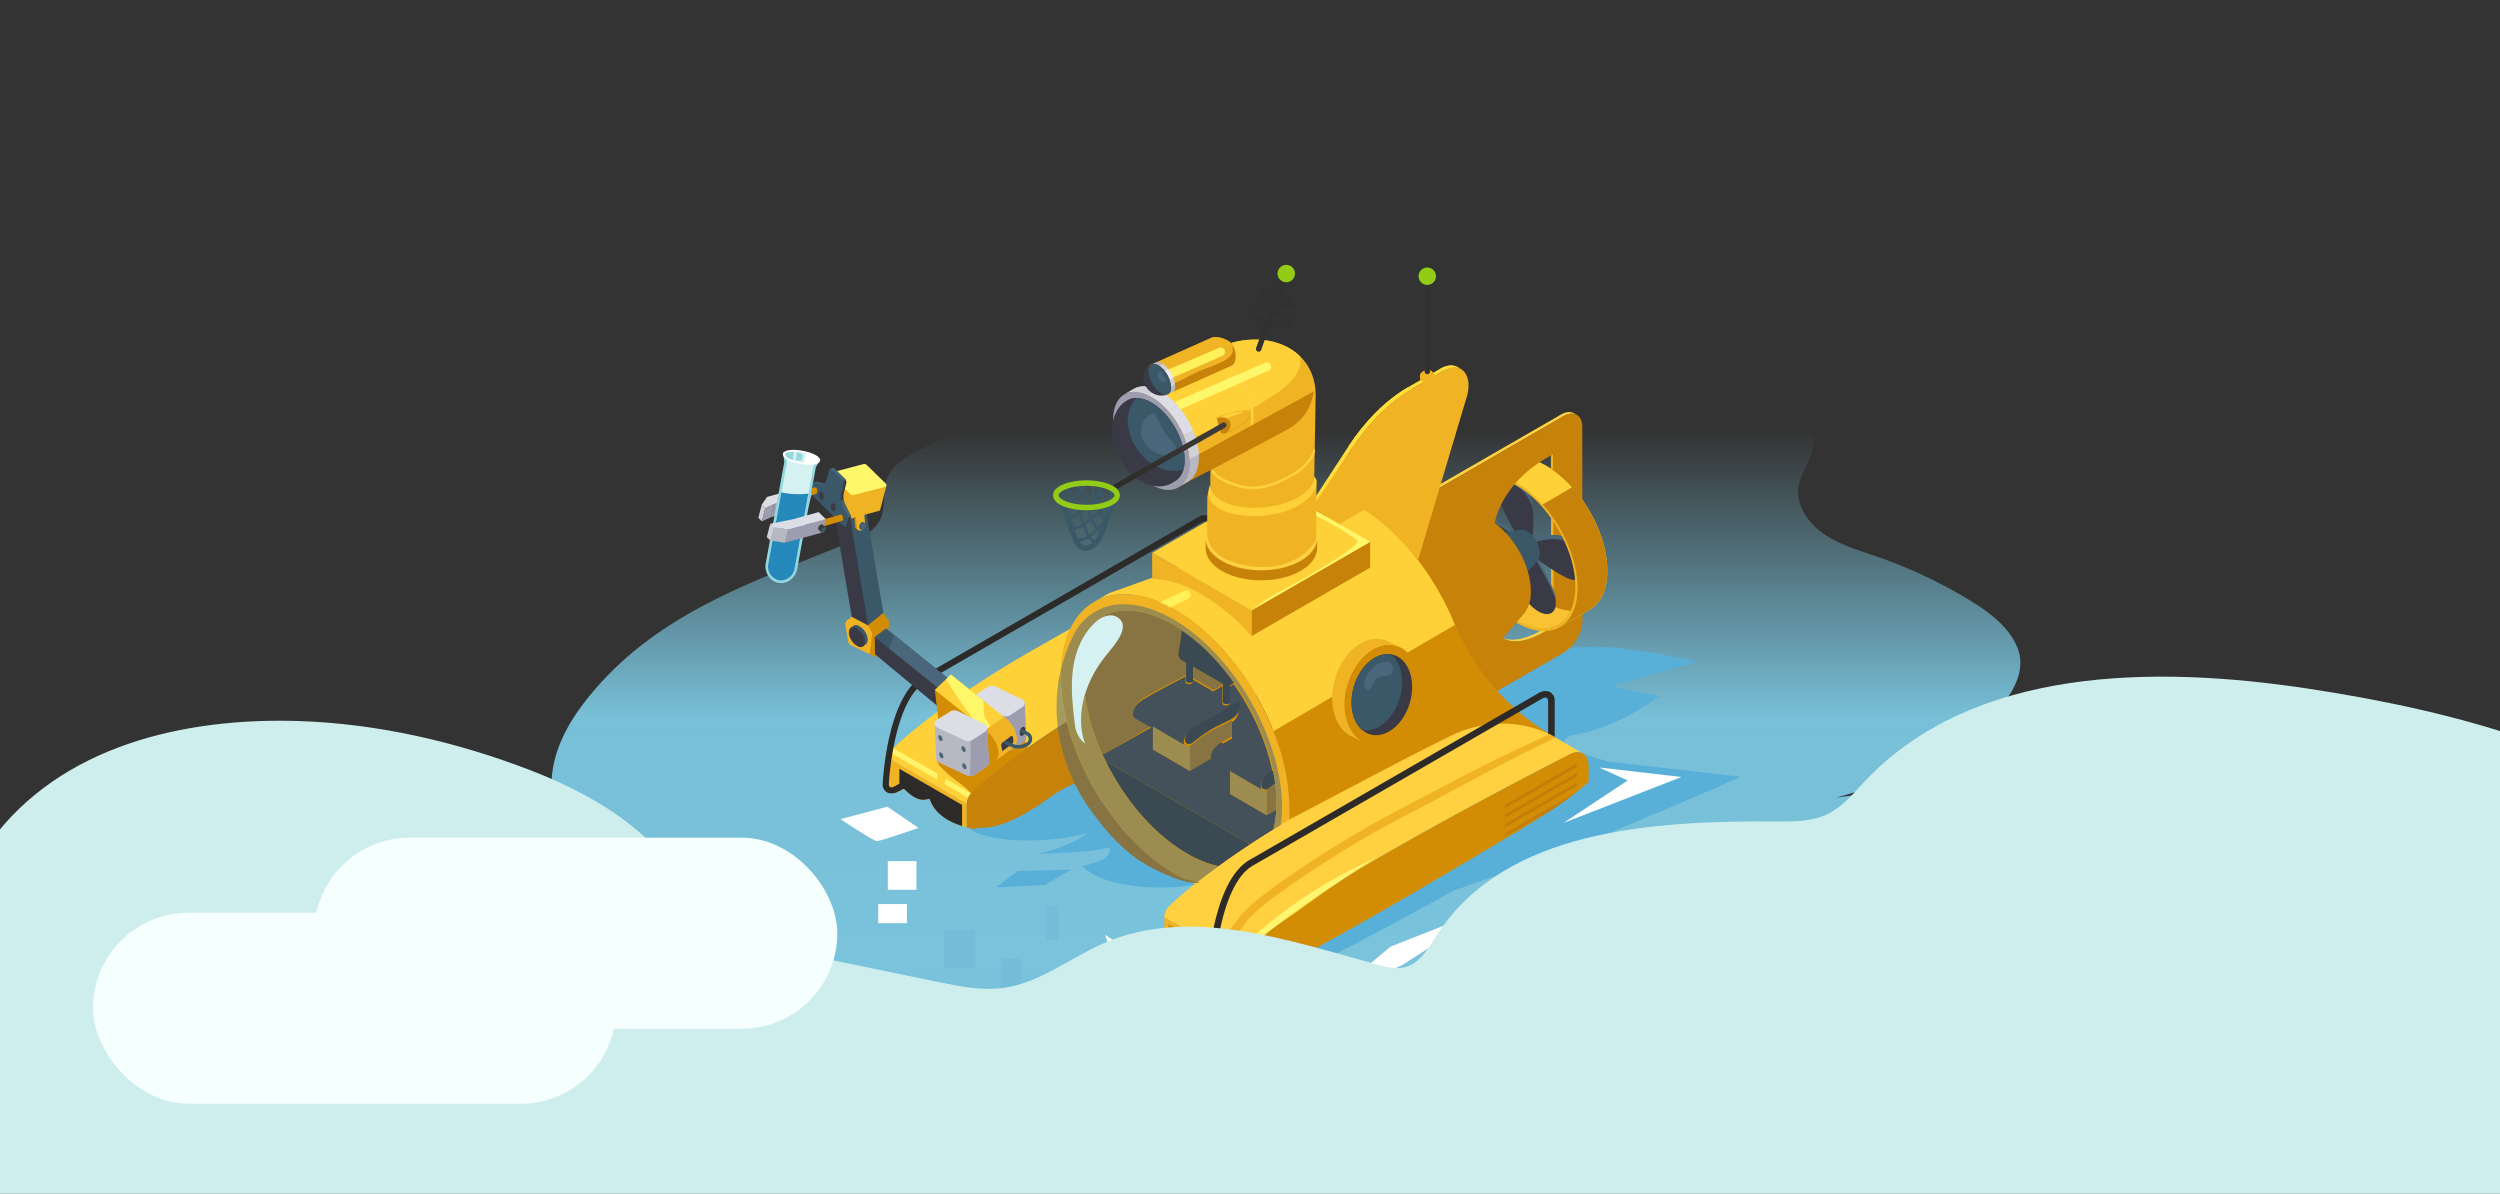 <svg xmlns="http://www.w3.org/2000/svg" xmlns:xlink="http://www.w3.org/1999/xlink" viewBox="0 0 917.54 438.14">
  <rect x="0" y="0" width="917.54" height="438.14" fill="#333333" stroke="none"/>
  <defs>
    <style>
      .cls-1 {
        fill: none;
      }

      .cls-2 {
        fill: url(#linear-gradient);
      }

      .cls-3 {
        fill: #58b0d9;
      }

      .cls-4 {
        fill: #fff;
      }

      .cls-5 {
        fill: #73bdd9;
      }

      .cls-6 {
        fill: #f0b324;
      }

      .cls-7 {
        fill: #ffd138;
      }

      .cls-8 {
        fill: #fff56b;
      }

      .cls-9 {
        fill: #d28d05;
      }

      .cls-10 {
        fill: #c68209;
      }

      .cls-11 {
        fill: #2d2b29;
      }

      .cls-12 {
        fill: #3a5868;
      }

      .cls-13 {
        fill: #3a3a46;
      }

      .cls-14 {
        fill: #49667a;
      }

      .cls-15 {
        fill: #9d9daf;
      }

      .cls-16 {
        fill: #dddde5;
      }

      .cls-17 {
        fill: #ffd040;
      }

      .cls-18 {
        fill: #ffe39b;
      }

      .cls-19 {
        fill: #fff9ec;
      }

      .cls-20 {
        fill: #ffea44;
      }

      .cls-21 {
        fill: #fff76a;
      }

      .cls-22 {
        fill: #b8b8c3;
      }

      .cls-23 {
        fill: #f8c232;
      }

      .cls-24 {
        fill: #ab7008;
      }

      .cls-25 {
        fill: #f9e1a7;
      }

      .cls-26 {
        fill: #3f3c39;
      }

      .cls-27 {
        fill: #3d3c3b;
      }

      .cls-28 {
        fill: #383533;
      }

      .cls-29 {
        clip-path: url(#clip-path);
      }

      .cls-30 {
        fill: #45423e;
      }

      .cls-31 {
        fill: #43403c;
      }

      .cls-32 {
        fill: #c27e06;
      }

      .cls-33 {
        fill: #ffde38;
      }

      .cls-34 {
        clip-path: url(#clip-path-2);
      }

      .cls-35 {
        clip-path: url(#clip-path-3);
      }

      .cls-36 {
        fill: #33312f;
      }

      .cls-37 {
        fill: #93cc17;
      }

      .cls-38 {
        clip-path: url(#clip-path-4);
      }

      .cls-39 {
        fill: #d1d1da;
      }

      .cls-40 {
        clip-path: url(#clip-path-5);
      }

      .cls-41 {
        fill: #edecf8;
      }

      .cls-42 {
        fill: #fff670;
      }

      .cls-43 {
        fill: #fffb73;
      }

      .cls-44 {
        fill: #fff15b;
      }

      .cls-45 {
        fill: #877442;
      }

      .cls-46 {
        fill: #44515a;
      }

      .cls-47 {
        fill: #3b4952;
      }

      .cls-48 {
        fill: #a49b5d;
      }

      .cls-49 {
        fill: #9c8c4f;
      }

      .cls-50 {
        fill: #d6f1f2;
      }

      .cls-51 {
        fill: url(#linear-gradient-2);
      }

      .cls-52 {
        fill: #92d8dd;
      }

      .cls-53 {
        fill: #2588ba;
      }

      .cls-54 {
        fill: #c5cef6;
      }

      .cls-55 {
        fill: #ceeeed;
      }

      .cls-56 {
        fill: #f5fffe;
      }
    </style>
    <linearGradient id="linear-gradient" x1="472.87" y1="402.57" x2="472.87" y2="124.62" gradientUnits="userSpaceOnUse">
      <stop offset="0" stop-color="#7ac4dd"/>
      <stop offset="0.5" stop-color="#7ac4dd" stop-opacity="0.97"/>
      <stop offset="0.88" stop-color="#7ac4dd" stop-opacity="0"/>
    </linearGradient>
    <clipPath id="clip-path">
      <path class="cls-1" d="M462.11,258.69a2.71,2.71,0,0,1-1.3-2.83c2.34-12.85.85-13.16,1.6-16a5.29,5.29,0,0,1,.21-.6,4.42,4.42,0,0,1,.7-1.09,3.57,3.57,0,0,1,.93-.77,1.62,1.62,0,0,1,1.56-.23l18.39,10.69-5.33,20.46-16.76-9.65"/>
    </clipPath>
    <clipPath id="clip-path-2">
      <path class="cls-1" d="M536.28,135.5l-1.29-.75c-1.64-.95-3.92-.86-6.55.66l1.29.75c2.63-1.52,4.91-1.61,6.55-.66"/>
    </clipPath>
    <clipPath id="clip-path-3">
      <path class="cls-1" d="M518.18,142.8l-1.3-.75c-8.09,4.67-15.92,12.45-22.12,22l1.29.75c6.21-9.54,14-17.32,22.13-22"/>
    </clipPath>
    <clipPath id="clip-path-4">
      <path class="cls-1" d="M416.16,142.7l-3.53,2.05c2.55-1.48,6.08-1.27,10,1l3.52-2c-3.89-2.25-7.42-2.46-10-1"/>
    </clipPath>
    <clipPath id="clip-path-5">
      <path class="cls-1" d="M432.48,178.89l3.52-2c2.51-1.46,4.07-4.57,4.08-9,0-8.89-6.22-19.72-14-24.18l-3.52,2c7.73,4.47,14,15.29,14,24.18,0,4.42-1.57,7.52-4.08,9"/>
    </clipPath>
    <linearGradient id="linear-gradient-2" x1="2717.44" y1="4022.9" x2="2718.43" y2="4022.9" gradientTransform="matrix(42.97, 0, 0, -42.97, -116361.82, 173033.32)" gradientUnits="userSpaceOnUse">
      <stop offset="0" stop-color="#2d2b29"/>
      <stop offset="0.57" stop-color="#353330"/>
      <stop offset="1" stop-color="#3f3c39"/>
    </linearGradient>
  </defs>
  <g id="Layer_1" data-name="Layer 1">
    <path class="cls-2" d="M673.84,292.75a148.46,148.46,0,0,0,50.3-24.07c9.06-6.59,20.87-19.13,16.38-30.71-3-7.83-10.46-13.33-17.88-17.84a175.66,175.66,0,0,0-33.54-15.77c-6.81-2.37-13.91-4.39-19.76-8.43s-10.34-10.72-9.23-17.49c.72-4.45,3.7-8.29,4.88-12.65,2.19-8.11-2.35-16.82-9.18-22.16s-15.57-7.93-24.17-10c-47.49-11.23-101.12-10.67-149.39-5.54C432.46,133.41,382.2,141.88,335.88,166c-4.55,2.37-9.56,5.59-10.95,11.65-.84,3.64-.17,7.7-1.21,11.25-1.53,5.26-6.14,7.66-10.27,9.42-34.9,14.77-72.92,25.8-98.86,59.32-6.49,8.39-12.29,19-12.17,30.83.16,14.3,8.78,26,17.7,34.49,28.74,27.4,65.17,37.58,100.73,42.32,21.18,2.82,42.91,4.07,62.71,14.19,9.72,5,18.78,12,28.7,16.19,10.95,4.65,22.59,5.74,34.11,6.33,57.77,2.93,115.46-6,172.86-15,39.69-6.19,79.74-12.48,117.48-29.46,2.62-1.18,5.54-2.82,6.38-6.23,1.23-5.05-2.9-9.39-6.46-12l-55.41-41a22.7,22.7,0,0,1,11.2-8.11Z"/>
    <g>
      <g>
        <path class="cls-3" d="M454,361.57c3.92-1.2,21.05-3.53,40.51-13.65s38.92-21,38.92-21,37.37-13.23,39.7-14,67.72-28,65.39-28-48.26-5.45-48.26-5.45-27.25-7-10.9-10.12,29.58-14,29.58-14-18.68-3.12-16.35-3.9S623,242.83,623,242.83s-23.35-5.45-37.36-5.45-35.81,3.12-35.81,3.12L507,270.08s-39.7,52.15-46.7,68.5S454,361.57,454,361.57Z"/>
        <path class="cls-3" d="M460.41,315.76a1.14,1.14,0,0,1,1,1.13c-11.52,6.56-25,9.22-38.26,8.8-8-.25-20.37-2-25.91-7.74,6.32-1.87,10.53-2.81,10.06-7-7.83,2.12-18.11,1.89-26.19,2.58,6.31-1.88,14.64-4.52,17.77-7.72-10.81,3-28.53,3.94-39.17.35-1.71-.58-3.54-1.35-4.44-2.92,18.67-9.41,36.36-19.71,54.9-29.37-.41-.7-1.63-1.06-1.92-.3Z"/>
        <polygon class="cls-4" points="586.87 281.67 597.38 286.44 573.82 302.04 617.11 285.17 586.87 281.67"/>
        <path class="cls-4" d="M469.4,361.89l-17.82,7.32s-3.51,0-8-4.78-8.92-8.27-10.19-8.27-13.05-2.23-17.51-5.73-10.19-7.32-10.19-7.32,1.6,8.27,8.92,11.77,21,8,24.51,13.69S452.53,380,452.53,380l34.7-25.46Z"/>
        <polygon class="cls-4" points="487.26 366.67 510.34 347.44 549.29 332.05 514.67 354.17 487.26 366.67"/>
        <path class="cls-4" d="M325.67,296.07l-17.19,4.56s12,8.06,13.37,8.06,15.28-4.83,15.28-4.83Z"/>
        <polygon class="cls-3" points="393.1 319.2 373.51 319.65 365.41 325.72 383.42 324.82 393.1 319.2"/>
        <rect class="cls-5" x="346.51" y="341.31" width="11.39" height="14.01"/>
        <rect class="cls-5" x="367.52" y="351.82" width="7.01" height="15.57"/>
        <rect class="cls-5" x="378.48" y="362.83" width="12.26" height="10.51"/>
        <rect class="cls-5" x="384" y="332.62" width="4.38" height="12.26"/>
      </g>
      <rect class="cls-4" x="322.34" y="331.81" width="10.51" height="7.01"/>
      <rect class="cls-4" x="325.84" y="316.05" width="10.51" height="10.51"/>
      <g>
        <path class="cls-6" d="M326.91,291.1a5.91,5.91,0,0,0,4.22-1.44.58.58,0,0,1,.8,0c2.24,2.22,5.37,4.77,8.73,3.56a.57.57,0,0,1,.69.39c1.52,4.2,5.2,7,9.21,8.62a32,32,0,0,0,4.28,1.42l0-8.75-28.48-16.55,0,13A.58.58,0,0,1,326.91,291.1Z"/>
        <path class="cls-7" d="M326.82,276.27a6.51,6.51,0,0,1,1.05-1.65c.12-.13.23-.26.36-.38,4.92-4.68,19.9-17.78,49.44-34.84,27.83-16.07,56.47-30.91,69.18-37.4,1.85-.94,3.49-1,4.71-.28L480,218.27c-1.22-.7-2.86-.66-4.71.28C462.62,225,434,239.88,406.15,256c-29.54,17-44.52,30.15-49.44,34.83a4.27,4.27,0,0,0-.36.38,6.51,6.51,0,0,0-1.05,1.65,5.23,5.23,0,0,0-.48,2.08l-28.48-16.55a5.23,5.23,0,0,1,.48-2.08"/>
        <g>
          <path class="cls-8" d="M327.54,275a6.9,6.9,0,0,0-.43.67,4.37,4.37,0,0,0-.29.57l17,9.87c0-.26.07-.5.12-.74s.12-.54.19-.8l.15-.47-16.38-9.51A4.23,4.23,0,0,0,327.54,275Z"/>
          <path class="cls-8" d="M356.33,291.15l-9.13-5.3c-.06.15-.11.29-.16.44s-.16.52-.22.79-.11.48-.15.73l8.63,5a5.67,5.67,0,0,1,.33-.65,5.82,5.82,0,0,1,.44-.66l.27-.34Z"/>
        </g>
        <path class="cls-9" d="M345,277.41a1.75,1.75,0,0,0-1,2.09,4.83,4.83,0,0,0,1.37,2.11,43.75,43.75,0,0,0,5.25,4.65c3.13,2.35,6.91,4.8,7.34,8.68l19.53-13.77a3.33,3.33,0,0,0,1.16-1.14,3.45,3.45,0,0,0-.28-2.82q-1.14-2.79-2.27-5.59a2.21,2.21,0,0,0-.79-1.14,2.18,2.18,0,0,0-1.41-.13q-8.19,1.08-16.29,2.8L345,277.41"/>
        <path class="cls-10" d="M358.82,303.8a18.2,18.2,0,0,0,3.69-.1c5.51-.68,10.7-3.33,15.4-6.13,2.33-1.39,4.58-2.88,6.8-4.43a50.35,50.35,0,0,1,7.17-4.44c5.57-2.62,11.67-3.89,17.23-6.52A167.93,167.93,0,0,0,425.72,273c10.93-6.8,21.3-14.45,32-21.53,5.17-3.41,10.53-6.5,15.65-10,2.79-1.88,5.55-3.82,8.37-5.67a13.19,13.19,0,0,0,.38-3l0-9.93c0-4.38-3-6.3-6.81-4.35C462.62,225,434,239.88,406.15,256c-29.54,17-44.52,30.15-49.44,34.83a6.1,6.1,0,0,0-1.89,4.11l0,8.75c1.14.29,2.29.53,3.45.73A.49.49,0,0,1,358.82,303.8Z"/>
        <path class="cls-11" d="M331.13,289.66a.58.58,0,0,1,.8,0c2.24,2.22,5.37,4.77,8.73,3.56a.57.57,0,0,1,.69.39c1.52,4.2,5.2,7,9.21,8.62.83.35,1.67.65,2.53.92v-7.73l-23-13.26v8.17A9.31,9.31,0,0,0,331.13,289.66Z"/>
        <path class="cls-11" d="M443.91,189.46a4.28,4.28,0,0,0-4.24.37l-101,58.3c-13,7.52-14.65,38.22-14.71,39.53a3.4,3.4,0,0,0,1.56,3.15,3.16,3.16,0,0,0,1,.34.57.57,0,0,1,.32,0,4.38,4.38,0,0,0,1.65-.12,6.8,6.8,0,0,0,1.22-.54l1.35-.78h0a1.06,1.06,0,0,1,.2-.12l1.18-.68a1.15,1.15,0,0,0-1.15-2l-2.73,1.58c-.95.55-1.62.55-1.93.37s-.42-.78-.42-1.1,1.63-30.69,13.56-37.58l101-58.3c.95-.55,1.62-.55,1.93-.37s.42.78.42,1.1v4.22a1.16,1.16,0,0,0,2.31,0v-4.22A3.39,3.39,0,0,0,443.91,189.46Z"/>
        <path class="cls-9" d="M326.47,228.17l-6.39,4.12-1.6,7.33s2.12,1.23,2.38,1.34a.73.73,0,0,0,.88-.16l.45-.43-.77-.55.75-6,2.91-2.21.77.55Z"/>
        <polygon class="cls-9" points="319.88 233.02 318.64 229.49 324.24 224.92 326.46 228.17 319.88 233.02"/>
        <path class="cls-6" d="M319.22,240.09l-6.79-3.21a2.17,2.17,0,0,1-1.18-1.57l-1-5.88a1.82,1.82,0,0,1,.65-1.72l1.69-1.38,6,3.16,1.51,2.91Z"/>
        <path class="cls-12" d="M318.4,234.12a6.37,6.37,0,0,0-3.48-4.57,1.73,1.73,0,0,0-1.71.12l-1.09.87,4.63,6.72,1.13-.89A2.42,2.42,0,0,0,318.4,234.12Z"/>
        <path class="cls-13" d="M317.38,234.92c.32,1.94-.7,3-2.29,2.43a6.36,6.36,0,0,1-3.47-4.57c-.33-1.93.69-3,2.28-2.42A6.38,6.38,0,0,1,317.38,234.92Z"/>
        <path class="cls-12" d="M351.71,252l-26.47-21.36-4.19,3.1,28.08,27.84,4.26-3.16a2.45,2.45,0,0,0,.62-2.21,6.85,6.85,0,0,0-2.3-4.21"/>
        <path class="cls-14" d="M354,256.25a6.85,6.85,0,0,0-2.3-4.21l-23.54-19c-.7,1.91-1.39,3.82-2.1,5.71l23.06,22.87,4.26-3.16a2.45,2.45,0,0,0,.62-2.21"/>
        <path class="cls-13" d="M347.51,255.14l-26.46-21.36.07,6.32,25.63,21.23s.41.25.61.34c1.58.69,2.68-.35,2.46-2.32A6.81,6.81,0,0,0,347.51,255.14Z"/>
        <path class="cls-15" d="M375.4,258.11l-.08-.05-9.77-4.76a3.06,3.06,0,0,0-3,.14L358,256.31l-1.09.39.61,12.63a1.53,1.53,0,0,0,.83,1.29l10.11,4.74a3.06,3.06,0,0,0,3-.15l4.56-3.06a1.81,1.81,0,0,0,.3-.25,1.68,1.68,0,0,0,.39-1.2l-.61-12.61-.68,0"/>
        <path class="cls-16" d="M375.38,259.39l-4.56,3.06a3.06,3.06,0,0,1-3,.15l-10.11-4.74a1.52,1.52,0,0,1-.13-2.64l4.9-3.07a3,3,0,0,1,3-.14l9.78,4.75a1.52,1.52,0,0,1,.12,2.63"/>
        <path class="cls-7" d="M369.38,263.86,349,247.57l-5.92,5.64,22.11,26,6.85-5.09a3.9,3.9,0,0,0,1-3.54,10.92,10.92,0,0,0-3.7-6.75v0"/>
        <polyline class="cls-17" points="349.04 247.57 347.72 248.83 347.72 248.83 349.04 247.57 352.31 250.2 352.31 250.2 349.04 247.57"/>
        <polyline class="cls-18" points="347.72 248.83 347.29 249.24 347.29 249.24 347.72 248.83 347.72 248.83"/>
        <path class="cls-19" d="M360.54,256.78l.14.12,0,0-.12-.1"/>
        <polyline class="cls-20" points="368.84 276.58 367.61 277.49 367.61 277.49 368.84 276.58 368.84 276.58"/>
        <path class="cls-21" d="M349,247.57l-1.32,1.26-.43.41c.56,1,1.12,1.94,1.71,2.9,4.68,7.52,10.3,14.38,15.61,21.45a.48.48,0,0,1,.27.18c.9,1.25,1.82,2.49,2.73,3.72l1.23-.91c-3.88-5.26-3.63-7.27-7.07-12.83-1.06-1.71-.46-6.24-1.09-6.85l-.14-.12c-.85-.66-5.92-4.64-7.27-5.82a8,8,0,0,1-1-.76L349,247.57"/>
        <path class="cls-6" d="M369.37,263.88v0l-.84-.68c-3.59,2.43-7.21,4.81-10.73,7.33l7.42,8.75,6.85-5.09a3.9,3.9,0,0,0,1-3.54A10.92,10.92,0,0,0,369.37,263.88Z"/>
        <path class="cls-9" d="M362.64,268.84l-19.52-15.63,1.34,11.6,17,14a10.08,10.08,0,0,0,1,.55c2.53,1.11,4.29-.56,3.94-3.73a11,11,0,0,0-3.7-6.75Z"/>
        <path class="cls-13" d="M371.78,270.62c.23,1.21.24,1.94-.39,2.46l-.16.12-3.4,2.53a15.09,15.09,0,0,0-.33-1.9,1.24,1.24,0,0,1,.47-1.31l3-2.27C371.24,270.08,371.65,270,371.78,270.62Z"/>
        <path class="cls-22" d="M361.63,267.19l-.07-.06-9.83-4.77a3.08,3.08,0,0,0-3.05.13l-4.59,2.89-1.09.39.61,12.7a1.53,1.53,0,0,0,.84,1.29l10.16,4.77a3.08,3.08,0,0,0,3.05-.16l4.58-3.07a1.81,1.81,0,0,0,.3-.25,1.68,1.68,0,0,0,.39-1.2l-.61-12.68Z"/>
        <path class="cls-15" d="M362.32,267.17l-.69,0-.07-.06-7-3.4c.11.92.21,1.83.31,2.75a1.25,1.25,0,0,1,1,1.09c.74,5.74.26,11.51.07,17.27a3.11,3.11,0,0,0,1.74-.47l4.58-3.07a1.81,1.81,0,0,0,.3-.25,1.68,1.68,0,0,0,.39-1.2Z"/>
        <path class="cls-14" d="M345.94,271.31c0,.57-.3.84-.73.62a1.84,1.84,0,0,1-.84-1.43c0-.56.3-.84.74-.61A1.81,1.81,0,0,1,345.94,271.31Z"/>
        <path class="cls-14" d="M354.42,275.32c0,.56-.3.84-.74.62a1.87,1.87,0,0,1-.83-1.43c0-.56.3-.84.73-.61A1.82,1.82,0,0,1,354.42,275.32Z"/>
        <path class="cls-14" d="M346.25,277.63c0,.57-.3.84-.74.62a1.86,1.86,0,0,1-.83-1.43c0-.56.3-.84.74-.61A1.84,1.84,0,0,1,346.25,277.63Z"/>
        <path class="cls-14" d="M354.73,281.64c0,.56-.31.84-.74.62a1.87,1.87,0,0,1-.84-1.43c0-.56.31-.84.74-.61A1.82,1.82,0,0,1,354.73,281.64Z"/>
        <path class="cls-16" d="M361.62,268.48,357,271.55a3,3,0,0,1-3,.15l-10.16-4.76a1.52,1.52,0,0,1-.13-2.65l4.92-3.1a3.08,3.08,0,0,1,3.05-.13l9.82,4.77A1.53,1.53,0,0,1,361.62,268.48Z"/>
        <path class="cls-13" d="M374.24,269.2c.09.82.63,1.14,1.2.71a2.66,2.66,0,0,0,.88-2.24c-.1-.82-.64-1.14-1.21-.72A2.69,2.69,0,0,0,374.24,269.2Z"/>
        <path class="cls-12" d="M378.82,270.93a2.85,2.85,0,0,1-1.17,2.56,6.49,6.49,0,0,1-3.12,1.2,6.36,6.36,0,0,1-3.52-.58l-.61-.29-2.56-1.19.13-.11,1.08-.75,2.5,1.16a5.23,5.23,0,0,0,5.34-.48,1.57,1.57,0,0,0,.65-1.4,1.63,1.63,0,0,0-.88-1.27l-.77-.37-1.64-.78a2.8,2.8,0,0,1,.44-1.22l1.62.77.9.44A2.82,2.82,0,0,1,378.82,270.93Z"/>
      </g>
      <path class="cls-6" d="M570.25,190.56l0,39.36-1-.6V189.15C569.55,189.62,569.92,190.07,570.25,190.56Z"/>
      <path class="cls-17" d="M566,231.2l3.25-1.88,1,.6L567,231.8c-6.58,3.81-11.82,4.45-15.11,2.54l-1-.6C554.15,235.65,559.38,235,566,231.2Z"/>
      <polygon class="cls-17" points="548.06 225.98 547.02 225.37 514.58 244.1 515.63 244.7 548.06 225.98"/>
      <path class="cls-6" d="M515.63,244.7l.06,22.59a3.56,3.56,0,0,0,1.49,3.26l-1-.61a3.55,3.55,0,0,1-1.48-3.26l-.07-22.58Z"/>
      <path class="cls-10" d="M548.06,226c0,9.46,7.42,12.48,19,5.82l3.26-1.88,0-45.19c3.51,3,7.43,5.89,10.49,9.31,0,4.44,0,10.28,0,33.71A14.9,14.9,0,0,1,574,239.48L520.8,270.2c-2.81,1.62-5.1.31-5.11-2.91l-.06-22.59Z"/>
      <path class="cls-23" d="M541.32,176.45l11.11-5.93c-3.84,2.24-6.23,7-6.25,13.74,0,13.59,9.53,30.18,21.36,37,6,3.43,11.35,3.75,15.25,1.48l-10.67,6.69c-3.9,2.27-9.43,2.11-15.39-1.32-11.82-6.83-21.85-23.93-21.82-37.53C534.93,183.84,537.47,178.69,541.32,176.45Z"/>
      <path class="cls-14" d="M544.36,188.36c2.55.73,9.85,5.31,13.68,8.62-2.94-4.38-7.24-12.72-8-15.69-1-4,1-6.46,4.42-5.47s7,5.05,8,9.06c.74,3,.38,10.07-.72,13.26,2.69-1.38,8.55-2.29,11.08-1.56,3.44,1,7,5,8,9.06s-1,6.46-4.42,5.47c-2.56-.74-9.86-5.32-13.68-8.62,2.93,4.38,7.23,12.72,8,15.68,1,4-1,6.47-4.42,5.48s-7-5.05-8-9.06c-.74-3-.37-10.08.72-13.27-2.68,1.38-8.54,2.3-11.08,1.57-3.44-1-7-5-8-9.06S540.92,187.37,544.36,188.36Z"/>
      <path class="cls-13" d="M544.36,189.87c2.55.73,9.85,5.31,13.68,8.62-2.94-4.38-7.24-12.73-8-15.69-1-4,1-6.46,4.42-5.47s7,5,8,9.06c.74,3,.38,10.07-.72,13.26,2.69-1.38,8.55-2.3,11.08-1.56,3.44,1,7,5,8,9.06s-1,6.46-4.42,5.47c-2.56-.74-9.86-5.32-13.68-8.62,2.93,4.38,7.23,12.72,8,15.68,1,4-1,6.47-4.42,5.47s-7-5-8-9.06c-.74-3-.37-10.07.72-13.26-2.68,1.38-8.54,2.3-11.08,1.57-3.44-1-7-5.05-8-9.06S540.92,188.88,544.36,189.87Z"/>
      <path class="cls-7" d="M551.82,169.45c4-2.35,9.67-2,15.87,1.56,12.32,7.12,22.26,24.34,22.22,38.5,0,7-2.5,12-6.5,14.31l-10.88,6.33c4-3.31,5.53-7.1,6.12-14.31-.55-13.89-8.3-29.19-19.82-36.74a26,26,0,0,0-3.24-1.77c-5.75-2.64-11-3.69-14.65-1.54Z"/>
      <path class="cls-10" d="M577,178.78c-1.35.83-2.69,1.66-4.06,2.46-2.32,1.38-4.67,2.71-7,4a50,50,0,0,1,12.7,30.58c-.59,7.21-2.12,11-6.12,14.31l10.88-6.33c4-2.33,6.48-7.27,6.5-14.31C589.94,199.2,584.67,187.26,577,178.78Z"/>
      <path class="cls-12" d="M557.84,194.45c4.89-.55,8.93,7.87,6.62,11.16l-11,12.4-12-20.43Z"/>
      <path class="cls-10" d="M518.56,273l40.77-47.8a12.33,12.33,0,0,0,2.51-7.94c.15-9.6-6.51-21.4-14.87-26.37-3.13-1.86-6.06-2.49-8.5-2.06l-61.84,11.06L518.56,273"/>
      <path class="cls-24" d="M462.75,220.9c-.3,19.31,13.09,43,29.9,53s30.67,2.42,31-16.88-13.09-43-29.9-53-30.67-2.42-31,16.88"/>
      <path class="cls-6" d="M569.2,171.94V166l1,.6v6.07Z"/>
      <polygon class="cls-6" points="515.64 192.23 514.59 191.63 514.66 201.99 515.7 202.59 515.64 192.23"/>
      <path class="cls-17" d="M572.87,152.16c1.89-1.1,3.61-1.2,4.84-.48l1,.61c-1.23-.72-3-.62-4.84.47l-53.2,30.72-1.05-.61Z"/>
      <path class="cls-17" d="M515.46,187.84a12.25,12.25,0,0,1,2-3.08,9.16,9.16,0,0,1,2.23-1.89l1.05.61a9.11,9.11,0,0,0-2.24,1.88,12.27,12.27,0,0,0-2,3.09,9.23,9.23,0,0,0-.87,3.78l-1-.61A9.61,9.61,0,0,1,515.46,187.84Z"/>
      <path class="cls-10" d="M520.71,183.48l53.2-30.72c3.76-2.17,6.8-.43,6.82,3.85,0,13.71,0,21.72,0,26.84a47.17,47.17,0,0,0-10.53-10.79v-6.07L567,168.47c-10,5.77-16.85,15.21-18.48,23.76L515.7,202.59l-.06-10.36A11.12,11.12,0,0,1,520.71,183.48Z"/>
      <path class="cls-25" d="M517.43,184.76l1,.6a12.27,12.27,0,0,0-2,3.09l-1-.61A12.25,12.25,0,0,1,517.43,184.76Z"/>
      <path class="cls-9" d="M456.15,320.79c-34-1-61.43-45-61.44-68.79,0-17.22,4.2-22.05,4.24-22.68.29-4.42,61.34-34.32,69.12-37.46-4.71,4.7-7.46,12.25-7.3,22.21.39,24.28,17.74,53.37,38.74,65,6.67,3.68,12.9,5.13,18.29,4.64-6.5,3.35-50.59,37.45-61.65,37.12"/>
      <path class="cls-26" d="M464.89,267l0-1.14.68-1,3.61,2.1Zm13.41,7.75h4.23L479,272.63l-.65.93Z"/>
      <path class="cls-27" d="M477.53,265.3a.55.55,0,0,1,0-1,2,2,0,0,1,1.81,0,.55.55,0,0,1,0,1A2,2,0,0,1,477.53,265.3Z"/>
      <path class="cls-28" d="M479.71,264.77V274a.65.65,0,0,1-.37.53,2,2,0,0,1-1.81,0,.64.64,0,0,1-.37-.52v-9.25a.64.64,0,0,0,.37.51,2,2,0,0,0,1.81,0A.62.62,0,0,0,479.71,264.77Z"/>
      <ellipse class="cls-27" cx="464.89" cy="256.96" rx="1.28" ry="0.74"/>
      <path class="cls-28" d="M466.16,257v9.26a.65.65,0,0,1-.37.53,2.06,2.06,0,0,1-1.81,0,.65.65,0,0,1-.37-.52V257a.64.64,0,0,0,.37.51,2,2,0,0,0,1.81,0,.65.65,0,0,0,.37-.53"/>
      <g class="cls-29">
        <polygon class="cls-30" points="484.2 247.81 465.42 236.96 484.2 236.96 484.2 247.81"/>
        <polygon class="cls-30" points="484.2 248.42 464.36 236.96 465.42 236.96 484.2 247.81 484.2 248.42"/>
        <polygon class="cls-30" points="484.2 249.03 463.31 236.96 464.36 236.96 484.2 248.42 484.2 249.03"/>
        <polygon class="cls-30" points="484.2 249.64 462.25 236.96 463.31 236.96 484.2 249.03 484.2 249.64"/>
        <polygon class="cls-30" points="484.2 250.25 461.49 237.13 461.6 236.96 462.25 236.96 484.2 249.64 484.2 250.25"/>
        <polygon class="cls-31" points="484.2 250.86 461.23 237.59 461.49 237.13 484.2 250.25 484.2 250.86"/>
        <polygon class="cls-26" points="484.2 251.47 460.97 238.05 461.23 237.59 484.2 250.86 484.2 251.47"/>
        <polyline class="cls-26" points="484.2 263.1 481.18 268.34 460.6 268.34 460.6 238.68 460.97 238.05 484.2 251.47 484.2 263.1"/>
      </g>
      <path class="cls-11" d="M478.87,268.34c2.81-14.62,1.15-14.83,1.93-17.77a4.08,4.08,0,0,1,1.84-2.46c1-.56,1.94-.52,2,.69.25,4.3-.55,10.76-1.13,16.14a1.52,1.52,0,0,1-.75,1.14Z"/>
      <path class="cls-7" d="M407.16,217.66l90.93-32.4c23.21,13.4,42,46,42,72.8,0,13.24-4.6,22.59-12,27l-60.94,35.19-5.82,3.36c7.44-4.46,12-13.81,12-27,0-26.8-18.82-59.39-42-72.79-11.75-6.79-22.37-7.35-30-2.79l5.82-3.36"/>
      <path class="cls-6" d="M389.3,248.07c0,26.8,18.82,59.39,42,72.8s42,2.53,42-24.27-18.82-59.39-42-72.79-42-2.54-42,24.26m3.1,3.76c-.4-24.28,16.3-34.57,37.3-23s38.35,40.67,38.74,65-16.31,34.57-37.31,23-38.34-40.68-38.73-65"/>
      <path class="cls-17" d="M427.73,334.54a6.17,6.17,0,0,1,1.06-1.66,4.12,4.12,0,0,1,.35-.37c4.93-4.69,19.9-17.79,49.44-34.84,27.84-16.07,56.48-30.92,69.19-37.41,1.84-.94,3.49-1,4.7-.28L581,276.53c-1.21-.7-2.86-.66-4.7.28-12.71,6.49-41.35,21.34-69.19,37.41-29.54,17-44.52,30.15-49.44,34.84a4.12,4.12,0,0,0-.35.37,6.28,6.28,0,0,0-1.06,1.65,5.23,5.23,0,0,0-.48,2.08l-28.47-16.55a5.13,5.13,0,0,1,.47-2.07"/>
      <path class="cls-6" d="M433.63,350.31c2.73.65,5.71.58,8.09,2.23a87.56,87.56,0,0,1,7,6.08,12.17,12.17,0,0,0,7.06,3.24l0-8.7-28.47-16.55,0,10.89A18.54,18.54,0,0,0,433.63,350.31Z"/>
      <path class="cls-9" d="M583.06,281.17c0-4.39-3-6.31-6.81-4.36-12.71,6.49-41.35,21.34-69.19,37.41-29.54,17-44.52,30.15-49.44,34.84a6.12,6.12,0,0,0-1.89,4.1l0,8.7a9.64,9.64,0,0,0,1.32,0q15.8-8.22,31.36-16.88,17.37-9.64,34.5-19.71C534,318.8,545,312.21,556.06,305.64c9.39-5.6,18.77-11.42,27-18.65Z"/>
      <polyline class="cls-20" points="456.38 350.74 456.38 350.74 456.38 350.74"/>
      <path class="cls-20" d="M456.4,350.7v0"/>
      <path class="cls-20" d="M456.5,350.51h0a1.74,1.74,0,0,0-.1.19,1.74,1.74,0,0,1,.1-.19"/>
      <path class="cls-9" d="M431.2,349.56l.85-8.55-3.21-1.86v9.32A20.18,20.18,0,0,0,431.2,349.56Z"/>
      <path class="cls-11" d="M433.63,350.31c2.73.65,5.71.58,8.09,2.23a87.56,87.56,0,0,1,7,6.08,13.28,13.28,0,0,0,5.31,2.95v-7.89l-23-13.26v9.08A18.07,18.07,0,0,0,433.63,350.31Z"/>
      <polyline class="cls-10" points="459.32 223.96 502.87 198.81 502.87 208.32 459.32 233.47 459.32 223.96"/>
      <polyline class="cls-7" points="459.32 223.96 502.87 198.81 466.4 177.76 422.85 202.91 459.32 223.96"/>
      <path class="cls-6" d="M441.12,218.15c-6.51-3.76-12.65-5.54-18.16-5.67-.11-.06-.11-9.57-.11-9.57L459.32,224v9.51a75,75,0,0,0-18.2-15.32"/>
      <path class="cls-17" d="M448.54,189.05a26.71,26.71,0,0,1,9.19-3.06c10.94-1.69,22.17,2,25,8.39,2,4.25-.35,8.57-5.37,11.47a26.78,26.78,0,0,1-9.19,3.06c-10.94,1.7-22.14-2.06-25-8.39C441.23,196.28,443.51,192,448.54,189.05Z"/>
      <path class="cls-6" d="M476.1,191.71l3-1.74a.65.65,0,0,0,.39-.54v1a.67.67,0,0,1-.39.54l-3,1.74L467.93,188v-1Z"/>
      <path class="cls-17" d="M467.93,187l8.17,4.75,3-1.74a.57.57,0,0,0,0-1.08l-6.33-3.68a2,2,0,0,0-1.84,0Z"/>
      <path class="cls-9" d="M534,229.32a87.13,87.13,0,0,0,35.2,40.39l-.27-.13c-11.46-5.64-25-5.14-36.47.47-15,7.32-39.81,20.58-59.24,30.75a78.21,78.21,0,0,0-5.86-32.42Z"/>
      <polygon class="cls-32" points="578.74 280.17 552.36 295.4 552.36 296.68 578.74 281.45 578.74 280.17"/>
      <polygon class="cls-32" points="578.74 283.66 552.36 298.89 552.36 300.16 578.74 284.93 578.74 283.66"/>
      <path class="cls-32" d="M578.65,290.67l-26.29,15.18v1.28l17.34-10C572.76,295.07,575.76,292.94,578.65,290.67Z"/>
      <polygon class="cls-32" points="578.74 287.14 552.36 302.37 552.36 303.65 578.74 288.42 578.74 287.14"/>
      <path class="cls-11" d="M569,254.06a4.48,4.48,0,0,0-4.45.39L458.62,315.6c-11.3,6.52-14.42,29.67-15.2,38.25.78.65,1.53,1.32,2.27,2,.45-6,3.05-31.76,14.14-38.16l105.91-61.15c1-.58,1.7-.58,2-.39s.44.81.44,1.15v11.94l2.42,1.29V257.31A3.56,3.56,0,0,0,569,254.06Z"/>
      <path class="cls-6" d="M448.6,350c-.92-5.94,2.87-8.71,6.24-13.21l.63-.85c5.24-7.06,36.2-27.4,55.48-37.43q7.65-4,15.17-8c14-7.44,27.68-14.28,42.67-21.09l2.26,1.31c-14.9,6.77-29.52,15-43.53,22.43-5,2.67-10.07,5.34-15.18,8-20.38,10.6-49.9,30.41-54.46,36.55l-.64.86c-3.16,4.22-6.58,8.19-5.85,12.89Z"/>
      <path class="cls-33" d="M536.28,135.5l-1.29-.75c-1.64-.95-3.92-.86-6.55.66l1.29.75C532.36,134.64,534.64,134.55,536.28,135.5Z"/>
      <g class="cls-34">
        <path class="cls-33" d="M536.28,135.5l-1.29-.75a5.17,5.17,0,0,0-3.66-.49l1.3.75A5.14,5.14,0,0,1,536.28,135.5Z"/>
        <path class="cls-33" d="M532.63,135l-1.3-.75a9.61,9.61,0,0,0-2.89,1.15l1.29.75A9.82,9.82,0,0,1,532.63,135Z"/>
      </g>
      <polygon class="cls-33" points="529.73 136.16 528.44 135.41 516.88 142.05 518.18 142.81 529.73 136.16"/>
      <path class="cls-33" d="M518.18,142.8l-1.3-.75c-8.09,4.67-15.92,12.45-22.12,22l1.29.75C502.26,155.25,510.09,147.47,518.18,142.8Z"/>
      <g class="cls-35">
        <path class="cls-33" d="M518.18,142.8l-1.3-.75A60.68,60.68,0,0,0,503,153.44l1.3.75A60.46,60.46,0,0,1,518.18,142.8Z"/>
        <path class="cls-33" d="M504.27,154.19l-1.3-.75a79.81,79.81,0,0,0-8.21,10.6l1.29.75A79,79,0,0,1,504.27,154.19Z"/>
      </g>
      <polygon class="cls-33" points="496.05 164.79 494.76 164.04 468.75 203.98 470.05 204.74 496.05 164.79"/>
      <path class="cls-6" d="M518.18,142.8c-8.09,4.67-15.92,12.45-22.13,22l-14.64,21.62,10.22,5.88,9.2-5.31a87.69,87.69,0,0,1,10.64,8.65,105.59,105.59,0,0,1,9,9.87L538,146.74c3.05-8.82-1.43-14.54-8.3-10.58l-11.55,6.64"/>
      <path class="cls-6" d="M444.16,188.67a43.9,43.9,0,0,0,12.3,3,36.65,36.65,0,0,0,23.1-5.31,29.66,29.66,0,0,0,2.64-1.92l.66-39c.28-16.05-14.93-23.77-30.45-19.68l-37.48,19.68L427.25,179l17-6.77-.12,16.43"/>
      <path class="cls-7" d="M445.05,157.39l4.05-2.09q5.72-3,11.42-5.94c1.54-.8,2.94-1.81,4.41-2.75l2.5-1.59a26.87,26.87,0,0,0,2.38-1.54c2.78-2.22,5.46-4.54,6.84-7.93a8.25,8.25,0,0,0,.49-4.8c-5.78-5.61-15.19-7.58-24.73-5.06l-37.48,19.68,8.14,22.21c7.26-3.54,14.55-7,22-10.19"/>
      <path class="cls-6" d="M478.8,180.75a31.34,31.34,0,0,1-15,5.69c-4.88.63-12.24-6.3-17-7.71-2.11-.63-3.31.24-3.7,3.9L443.05,195c-.06,6.38,4.72,10,10.87,11.72,19.89,5.53,29-7,29.1-9.22.08-1.94.19-21.31.19-21.31-1.21-1.84-2.15-2.35-2.45-2-1.19,1.35-.51,5.53-2,6.63"/>
      <path class="cls-10" d="M436.45,161.18c1.06,9.88-.28,17.49-7.35,17.49s-17.2-7.61-18.25-17.49,3.82-17.89,10.89-17.89,13.66,8,14.71,17.89"/>
      <path class="cls-17" d="M453.71,167.52a.5.5,0,0,1-.32-.89c4.36-3.68,5.69-6.65,5.69-12.69,0-6.69-.82-10-3.8-15.19-2.17-3.79-6.34-7.91-11-7a.5.5,0,1,1-.19-1c5.17-1,9.73,3.39,12.06,7.48,3.08,5.41,3.93,8.78,3.93,15.68,0,6.32-1.47,9.59-6.05,13.46a.49.49,0,0,1-.32.12"/>
      <path class="cls-17" d="M482.43,166.34c.08-.41.31-1.08.12-1.48a.2.2,0,0,1,0-.07.48.48,0,0,0-.41.3c-1.19,3.48-4.19,6.69-8.43,9-6.07,3.33-12.7,6.05-20,3.44l-.52-.19c-2.81-1-6.31-2.25-7.53-4.57a.5.5,0,0,0-.68-.21.51.51,0,0,0-.21.68c1.41,2.66,5.11,4,8.08,5l.52.19a18.43,18.43,0,0,0,6.31,1.11c5.17,0,10-2.14,14.48-4.61a20.06,20.06,0,0,0,7.75-7.1A8.39,8.39,0,0,0,482.43,166.34Z"/>
      <path class="cls-7" d="M444.77,180.4c2.71,5,13.18,7.35,23.4,5.15a28.88,28.88,0,0,0,8.58-3.21c3.58-2.11,5.67-4.79,5.66-7.44a3.44,3.44,0,0,1,.66,2.78c0,2.65-2.73,5.6-6.31,7.71a28.88,28.88,0,0,1-8.58,3.21c-10.22,2.2-21.34-.1-24.05-5.14a5.16,5.16,0,0,1-.64-2.46c.11-1.47.26-2.48.74-2.89A4.52,4.52,0,0,0,444.77,180.4Z"/>
      <path class="cls-9" d="M493.93,263.17c2.05,9.07,9.62,12.74,16.93,8.21s11.56-15.56,9.52-24.62-9.62-12.74-16.92-8.21S491.89,254.11,493.93,263.17Z"/>
      <path class="cls-13" d="M496.44,261.62c1.66,7.34,7.8,10.32,13.72,6.65s9.37-12.61,7.71-20-7.79-10.32-13.71-6.65S494.79,254.27,496.44,261.62Z"/>
      <path class="cls-12" d="M504.16,241.66a9.15,9.15,0,0,1,6.5-1.45,11.47,11.47,0,0,1,3.51,6.31c1.66,7.35-1.8,16.28-7.71,20a9.17,9.17,0,0,1-6.51,1.45,11.53,11.53,0,0,1-3.51-6.3C494.79,254.27,498.24,245.34,504.16,241.66Z"/>
      <path class="cls-6" d="M514,237.61l-4.49-2.18c-3.08-1.55-6.85-1.35-10.54.94-7.3,4.53-11.57,15.56-9.53,24.63,1,4.47,3.37,7.64,6.38,9.15l4.49,2.17c-3-1.5-5.37-4.67-6.38-9.15-2-9.06,2.22-20.09,9.53-24.62C507.15,236.26,510.92,236.06,514,237.61Z"/>
      <path class="cls-36" d="M470.46,107.28l1.73-4.85a1,1,0,0,0-1.89-.67l-1.72,4.84c-2.8-.84-5.88-1.12-6.5.62-.34.93.19,1.91,1.55,2.92a15,15,0,0,0,3.09,1.67l-.25.69a18.12,18.12,0,0,0-4.65-.88c-2.55-.08-3.39.8-3.66,1.55s-.17,2,1.85,3.52a17.94,17.94,0,0,0,4.16,2.27L461,127.73a1,1,0,0,0,.6,1.28,1,1,0,0,0,.34.06,1,1,0,0,0,.94-.67l3.13-8.77a17.53,17.53,0,0,0,4.95.89c1.68,0,3-.45,3.36-1.56.27-.76.17-2-1.84-3.52a17.94,17.94,0,0,0-4.16-2.27l.24-.69a13.73,13.73,0,0,0,3.82.67c1.32,0,2.35-.35,2.68-1.28h0C475.72,110.13,473.16,108.39,470.46,107.28Zm-6.29.69a9.9,9.9,0,0,1,3.73.52l-.51,1.43A9.92,9.92,0,0,1,464.17,108Zm-4.1,5.88c.43-.29,2.5-.46,5.73.53l-1,2.69C461.71,115.8,460.21,114.35,460.07,113.85Zm12.39,4.42c-.43.3-2.5.47-5.73-.53l.95-2.68C470.81,116.33,472.31,117.78,472.46,118.27Zm-3.18-7.67.51-1.43a9.84,9.84,0,0,1,3.21,2A9.86,9.86,0,0,1,469.28,110.6Z"/>
      <circle class="cls-37" cx="472.08" cy="100.41" r="3.2" transform="translate(2.49 211.86) rotate(-25.36)"/>
      <path class="cls-10" d="M443.17,200.52c2.9,6.33,14.1,10.09,25,8.39a26.78,26.78,0,0,0,9.19-3.06c3.83-2.21,6.07-5.25,6.06-8.45v3.68c0,3.2-2.23,6.24-6.06,8.45a26.78,26.78,0,0,1-9.19,3.06c-10.94,1.7-22.14-2.06-25-8.39a7.45,7.45,0,0,1-.69-3V197.5A7.41,7.41,0,0,0,443.17,200.52Z"/>
      <path class="cls-10" d="M436.52,168.63l45.62-24.93A18.11,18.11,0,0,1,473,157.31c-8.58,4.85-39,20.55-39,20.55Z"/>
      <path class="cls-16" d="M416.16,142.7l-3.53,2.05c2.55-1.48,6.08-1.27,10,1l3.52-2C422.23,141.43,418.7,141.22,416.16,142.7Z"/>
      <g class="cls-38">
        <path class="cls-16" d="M422.6,145.72l3.52-2c-.35-.21-.71-.4-1.06-.57l-3.52,2C421.89,145.33,422.24,145.52,422.6,145.72Z"/>
        <path class="cls-39" d="M421.54,145.16l3.52-2c-3.47-1.7-6.59-1.75-8.9-.41l-3.53,2.05C415,143.4,418.07,143.45,421.54,145.16Z"/>
      </g>
      <g class="cls-40">
        <path class="cls-22" d="M432.41,178.9l3.52-2.05c2.52-1.46,4.08-4.57,4.09-9,0-.42,0-.85,0-1.27l-3.52,2c0,.43,0,.85,0,1.27C436.48,174.33,432.72,177.88,432.41,178.9Z"/>
        <path class="cls-39" d="M436.52,168.63l3.53-2a27.15,27.15,0,0,0-2.12-8.61L434.41,160A26.87,26.87,0,0,1,436.52,168.63Z"/>
        <path class="cls-16" d="M434.41,160l3.52-2.05a33.71,33.71,0,0,0-5.74-9.21l-3.52,2a33.56,33.56,0,0,1,5.74,9.21"/>
        <path class="cls-16" d="M428.67,150.82l3.52-2a24.44,24.44,0,0,0-6.07-5.09l-3.52,2a24.89,24.89,0,0,1,6.07,5.1"/>
      </g>
      <path class="cls-10" d="M429.76,144.13l13-5.79,8.09-3.61c1.29-.58,1.9-.7,2.39-2.1a7.46,7.46,0,0,0-1.42-6.69c-1.22-1.37-5.28-2.79-7.1-2l-20.84,9.29a3.08,3.08,0,0,1,3,.68,10.62,10.62,0,0,1,4.14,7.7,2.51,2.51,0,0,1-1.21,2.49"/>
      <path class="cls-6" d="M430.89,140.62l3.57-1.57c1.62-.89,3.27-1.73,5-2.5a46.64,46.64,0,0,1,5.69-2.23c1.35-.61,2.71-1.23,4.05-1.86a15.4,15.4,0,0,0,2.08-1.55,3.59,3.59,0,0,0,1.22-2.29,6.76,6.76,0,0,0-.16-1,.47.47,0,0,1,.28-.56,5.63,5.63,0,0,0-.77-1.15c-1.22-1.37-5.28-2.79-7.1-2l-20.84,9.29a3.08,3.08,0,0,1,3,.68,11,11,0,0,1,4.06,6.68"/>
      <path class="cls-39" d="M424.14,133.14a3.08,3.08,0,0,1,3,.68,10.64,10.64,0,0,1,4.14,7.7A2.51,2.51,0,0,1,430,144l-1.4.62a2.51,2.51,0,0,0,1.22-2.49,10.67,10.67,0,0,0-4.15-7.7,3.06,3.06,0,0,0-2.95-.68l1.39-.62"/>
      <path class="cls-22" d="M428.63,144.63,430,144a2.51,2.51,0,0,0,1.21-2.49c0-.13,0-.25,0-.38l-1.4.62c0,.13,0,.26,0,.38A2.51,2.51,0,0,1,428.63,144.63Z"/>
      <path class="cls-41" d="M429.21,139.13l1.39-.62a11.91,11.91,0,0,0-1.7-2.95l-1.4.63a12,12,0,0,1,1.71,2.94"/>
      <path class="cls-22" d="M424.14,133.14a2.87,2.87,0,0,1,2.65.47l-1.4.62a2.86,2.86,0,0,0-2.64-.47Z"/>
      <path class="cls-7" d="M421.31,136.41a6.51,6.51,0,0,0,1.36,3.92,6.81,6.81,0,0,0,4.5,2.7,5.44,5.44,0,0,0,2.63-.27,4,4,0,0,0,0-.62,10.62,10.62,0,0,0-4.14-7.7,3.34,3.34,0,0,0-2.74-.77l-.11,0h0a5.42,5.42,0,0,0-1.1.56A5.47,5.47,0,0,0,421.31,136.41Z"/>
      <g>
        <path class="cls-13" d="M419.58,138.52a6.9,6.9,0,0,0,5.87,6.62,5.43,5.43,0,0,0,3.08-.46l.41-.22h0a2.38,2.38,0,0,0,.86-1.69,4,4,0,0,0,0-.62,10.62,10.62,0,0,0-4.14-7.7,3.34,3.34,0,0,0-2.74-.77l-.11,0h0a5.42,5.42,0,0,0-1.1.56A5,5,0,0,0,419.58,138.52Z"/>
        <path class="cls-12" d="M421.54,136.25a9,9,0,0,0,1.13,4.08,10.27,10.27,0,0,0,3,3.62,3.21,3.21,0,0,0,2.85.73,2,2,0,0,0,.41-.22h0a2.38,2.38,0,0,0,.86-1.69,4,4,0,0,0,0-.62,10.62,10.62,0,0,0-4.14-7.7,3.34,3.34,0,0,0-2.74-.77l-.11,0h0C422,134,421.54,134.9,421.54,136.25Z"/>
        <path class="cls-14" d="M425.21,138.88c.61,1,1.9,1.59,2.59,1.23s-.31-1.12-.92-2.11-.6-1.87-1.29-1.5A1.64,1.64,0,0,0,425.21,138.88Z"/>
      </g>
      <path class="cls-6" d="M521.29,139.49A4.05,4.05,0,0,0,523,140a14.43,14.43,0,0,1,.09,2.63c1-.53,2-.9,2.93-1.5a9.5,9.5,0,0,0,.47-2.93,2.61,2.61,0,0,0-1.32-2.2,2.51,2.51,0,0,0-1-.23,3.48,3.48,0,0,0-2.54,1C520.91,137.43,521.1,138.57,521.29,139.49Z"/>
      <path class="cls-14" d="M506.31,243.44a5,5,0,0,1,2.45-.59,2.59,2.59,0,0,1,2.13,1.22,3.19,3.19,0,0,1,.32,1.3,2.53,2.53,0,0,1-.53,1.9,2.7,2.7,0,0,1-1.5.66c-1.41.26-3,.28-4.05,1.23s-1.26,2.38-2.13,3.41a1.6,1.6,0,0,1-1.2.66c-.87,0-1.3-1.13-1.18-2A10.09,10.09,0,0,1,506.31,243.44Z"/>
      <path class="cls-10" d="M457.32,152.22c-1.57.8-3.2,1.47-4.79,2.2-1.4.65-2.8,1.27-4.23,1.83a1.2,1.2,0,0,1,.3.7,1.38,1.38,0,0,1-.29.87l-.11.11-.07.1-.09.07,1.47,1a25.44,25.44,0,0,0,6.5-3.53,10.94,10.94,0,0,0,2.21-2,2.33,2.33,0,0,0,.57-2.16A13.58,13.58,0,0,1,457.32,152.22Z"/>
      <path class="cls-6" d="M458.58,151.07a2.22,2.22,0,0,0-1.75-.45,26.71,26.71,0,0,0-10.24,2.67l.84,2.53a1.48,1.48,0,0,1,.8.34,1.13,1.13,0,0,1,.37.79,1.38,1.38,0,0,1-.29.87l-.11.11-.07.1-.09.07,1.55.89a24.71,24.71,0,0,0,6.42-3.45,10.94,10.94,0,0,0,2.21-2c.58-.72,1-1.82.36-2.5"/>
      <path class="cls-10" d="M446.59,153.3a16.54,16.54,0,0,0,.44,2,6.66,6.66,0,0,0,.17.8s.92-.29,1.2.5c.36,1-.58,1.2-.54,1.44v0a1.28,1.28,0,0,0,2,.86,4.29,4.29,0,0,0,1.23-1.17,3,3,0,0,0,.13-3.21c-.89-1.32-2.81-1.39-4.36-1.05"/>
      <path class="cls-17" d="M455.87,151.38c.19-.07.39-.16.45-.35a21.18,21.18,0,0,0-8.19,1.89c1.34,0,2.16.54,2.54.45C452.17,153,454.43,151.93,455.87,151.38Z"/>
      <polyline class="cls-17" points="457.05 349.69 457.05 349.69 457.05 349.69"/>
      <polyline class="cls-17" points="457.07 349.66 457.07 349.67 457.07 349.66"/>
      <polyline class="cls-17" points="457.09 349.64 457.08 349.65 457.09 349.64"/>
      <path class="cls-17" d="M457.32,349.37l-.05.06c-.06.07-.12.13-.17.2l.22-.26"/>
      <polyline class="cls-17" points="457.33 349.36 457.33 349.36 457.33 349.36"/>
      <polyline class="cls-17" points="457.49 349.19 457.49 349.19 457.49 349.19"/>
      <polyline class="cls-17" points="457.51 349.17 457.51 349.17 457.51 349.17"/>
      <polyline class="cls-17" points="457.54 349.14 457.53 349.15 457.54 349.14"/>
      <path class="cls-17" d="M457.56,349.11v0"/>
      <polyline class="cls-17" points="457.58 349.1 457.57 349.11 457.58 349.1"/>
      <polyline class="cls-17" points="457.6 349.07 457.6 349.08 457.6 349.07"/>
      <path class="cls-42" d="M504.81,314.94a172.41,172.41,0,0,0-44.39,28.45,20.37,20.37,0,0,1-3.15,2l2.46,1.42a62.74,62.74,0,0,1,9-7.22c5.37-4.19,12.55-9.39,21.81-15.34,4.51-3.13,9.12-6.2,14.22-9.29"/>
      <path class="cls-20" d="M458.13,348.58l0,0-.49.46h0l0,0h0v0h0l0,0h0l-.15.17h0l-.22.26h0l0,0h0a6.18,6.18,0,0,0-.55.82.65.65,0,0,0,.41-.26c.37-.57.78-1.12,1.22-1.67m32.46-24.35c-9.26,5.95-16.44,11.15-21.81,15.34,1.78-1.22,3.53-2.38,5.1-3.48,5.91-4.16,11.24-8.06,16.71-11.86"/>
      <path class="cls-43" d="M457.05,349.69l-.06.08a5.82,5.82,0,0,0-.44.66l-.05.08h0a6.18,6.18,0,0,1,.55-.82"/>
      <path class="cls-43" d="M457.07,349.67l0,0,0,0"/>
      <path class="cls-43" d="M457.08,349.65h0"/>
      <polyline class="cls-43" points="457.1 349.63 457.09 349.64 457.1 349.63"/>
      <path class="cls-44" d="M448.09,127.52a1.53,1.53,0,0,0-.62.13l-18.57,7.91a10.13,10.13,0,0,1,1.7,2.95l18.13-7.94a1.59,1.59,0,0,0-.64-3"/>
      <path class="cls-44" d="M435.51,216.63a1.53,1.53,0,0,0-.62.13L425.8,221c.7.83,3,.94,3.45,2.08l6.9-3.39a1.59,1.59,0,0,0-.64-3"/>
      <path class="cls-21" d="M454.43,137.41l-23.3,10.13c.7.83,1.59,1.76,2.27,2.64l22.66-10c-.24-.46-.5-.94-.78-1.43s-.54-.89-.85-1.34M465.07,133a2,2,0,0,0-.82.18L455.37,137c.28.41.54.83.78,1.25s.57,1,.83,1.52l9.35-4.13h0a2.2,2.2,0,0,0-.11-1.86v-.2a1.3,1.3,0,0,0-1.16-.62"/>
      <path class="cls-42" d="M455.37,137l-.94.4c.31.45.59.9.85,1.34s.54,1,.78,1.43l.92-.4c-.26-.49-.54-1-.83-1.52s-.5-.84-.78-1.25"/>
      <path class="cls-21" d="M483.14,187.56c0,.59,0,1.18,0,1.76,1.61.84,13.94,7.27,15.05,9.22s-20,14.28-28.79,18.73A73.88,73.88,0,0,0,459.32,224l43.55-25.15-19.73-11.25"/>
      <path class="cls-44" d="M483,187.45v1.79l.17.08c0-.58,0-1.17,0-1.76l-.19-.11"/>
      <g>
        <path class="cls-45" d="M467.87,286.71l-3,1.74v10.77l3.51-2A47.54,47.54,0,0,0,467.87,286.71Z"/>
        <g>
          <path class="cls-45" d="M437.86,244.68v4.17l7.59,4.41,3.41-2V251l-11-6.34m-24.45-20.6a20.45,20.45,0,0,0-7.27,1.28h.12c-5.47,4.57-8.69,12.59-8.51,23.39.15,9.14,2.69,19,6.93,28.27l18.06-10.52-6-3.47c-.57-.33-.86-1.11-.63-2.22a5.72,5.72,0,0,1,.31-1.06l.09-.22a5.37,5.37,0,0,1,.93-1.43,10.52,10.52,0,0,1,2.49-2l.68-.4c.79-.46,1.66-.92,2.57-1.45l.59-.34,3.93-2.14,4-2.11,3.62-1.9v-4.57l-1.5-.86a2.71,2.71,0,0,1-1.3-2.83c.66-3.62,1-6.25,1.2-8.22-1.32-.89-2.65-1.71-4-2.45-5.85-3.24-11.37-4.77-16.29-4.77"/>
          <path class="cls-45" d="M452.18,264.25a8.24,8.24,0,0,1-.85.55c-1.62.93-5,2.41-6.67,3.39a56,56,0,0,0-7.17,5,3.52,3.52,0,0,1-.5.35,2.69,2.69,0,0,1-.38.19v9.16l7.8-4.5a2.9,2.9,0,0,1,0-1.24,5.72,5.72,0,0,1,.31-1.06l.09-.22a5.37,5.37,0,0,1,.93-1.43,10.52,10.52,0,0,1,2.49-2l.68-.4c.79-.46,1.66-.93,2.57-1.45l.59-.34.09,0v-6"/>
          <path class="cls-46" d="M464.91,299.22l-13.48-7.83v-8.33l12,7a1.14,1.14,0,0,1-.31-.27h0a1.93,1.93,0,0,1-.37-1.2h0v0h0v0h0v-.05h0c0-.13,0-.27.05-.42h0v0h0v0h0v0a5.86,5.86,0,0,1,.31-1.05l.09-.22a2,2,0,0,0,.1-.21h0v0h0v0h0v0h0a4.85,4.85,0,0,1,.29-.49,6.34,6.34,0,0,1,1-1.16h0l0,0h0l0,0h0a11,11,0,0,1,1-.8l.39-.25c.32-.21.63-.41,1-.61-.29-1.48-.64-2.95-1-4.43q-.72-2.67-1.65-5.36c-.66-1.9-1.4-3.79-2.2-5.67-.3-.69-.61-1.39-.92-2.07a92.46,92.46,0,0,0-8.45-14.66l-1.53.88v6.18a.65.65,0,0,1-.37.53,2,2,0,0,1-1.81,0,.64.64,0,0,1-.37-.51v-6.43l-3.41,2-7.59-4.41v1a.65.65,0,0,1-.37.53,2.06,2.06,0,0,1-1.81,0,.64.64,0,0,1-.37-.52v-2.1l-3.62,1.9-4,2.11-3.93,2.14-.59.34c-.91.53-1.78,1-2.57,1.45l-.68.4a10.52,10.52,0,0,0-2.49,2,5.37,5.37,0,0,0-.93,1.43l-.09.22a5.72,5.72,0,0,0-.31,1.06c-.23,1.11.06,1.89.63,2.22l6,3.47L404.68,277q.52,1.14,1.08,2.28l53,30.59q4-2.65,8.63-5.51a39.86,39.86,0,0,0,1-7.15Zm-16.66-26.76a10.52,10.52,0,0,0-2.49,2,5.06,5.06,0,0,0-.53.69,5.81,5.81,0,0,0-.4.74l-.09.22a5.72,5.72,0,0,0-.31,1.06,2.9,2.9,0,0,0,0,1.24l-7.8,4.5-13.48-7.83v-8.33l12,7a1.72,1.72,0,0,1-.7-1.58h0v0h0v0h0v0h0v0h0v0h0c0-.12,0-.24.05-.37h0v0h0a5.72,5.72,0,0,1,.31-1.06l.09-.22a2,2,0,0,0,.1-.21h0v0h0v0h0v0h0a4.85,4.85,0,0,1,.29-.49,6.24,6.24,0,0,1,.84-1h0l0,0h0l0,0h0v0h0a9.24,9.24,0,0,1,1-.77c.12-.09.26-.17.38-.25s.47-.32.73-.47h0l0,0h.08l0,0h.06l0,0h.06l.06,0h0l0,0h0l0,0h0l0,0h0l.08-.05H439c.79-.46,1.65-.93,2.56-1.45.19-.11.41-.24.66-.37,1-.56,2.4-1.32,3.92-2.14,1.32-.71,2.72-1.45,4-2.11,1.5-.8,2.81-1.48,3.58-1.88a.76.76,0,0,1,.36-.1h0a.43.43,0,0,1,.22.06.6.6,0,0,1,.29.54,5.62,5.62,0,0,1-2.43,5.29v6l-.09,0-.59.34c-.91.52-1.78,1-2.57,1.45Z"/>
          <path class="cls-47" d="M405.76,279.29l53,30.59c-4.34,2.85-8.17,5.52-11.54,8a39.09,39.09,0,0,1-10.71-4.14C424,306.83,412.87,293.81,405.76,279.29Zm40.41-16.84c-1.52.82-2.94,1.58-3.92,2.14-.25.13-.47.26-.66.37-.91.52-1.77,1-2.56,1.45H439l-.08.05h0l0,0h0l0,0h0l0,0h0l-.06,0h-.06l0,0h-.06l0,0h-.08l0,0h0a12.5,12.5,0,0,0-2.07,1.49h0v0h0l0,0h0l0,0h0a6.24,6.24,0,0,0-.84,1,4.85,4.85,0,0,0-.29.49h0v0h0v0h0v0h0a2,2,0,0,1-.1.21l-.09.22a5.72,5.72,0,0,0-.31,1.06h0v0h0c0,.13,0,.25-.05.37h0v0h0v0h0v0h0v0h0v0h0a1.72,1.72,0,0,0,.7,1.58,1.33,1.33,0,0,0,.7.18,2,2,0,0,0,.77-.16,2.69,2.69,0,0,0,.38-.19,3.52,3.52,0,0,0,.5-.35,56,56,0,0,1,7.17-5c1.7-1,5-2.46,6.67-3.39a8.24,8.24,0,0,0,.85-.55,5.62,5.62,0,0,0,2.43-5.29c0-.38-.23-.6-.52-.6a.76.76,0,0,0-.36.1c-.77.4-2.08,1.08-3.58,1.88C448.89,261,447.49,261.74,446.17,262.45Zm-12.36-20.1,1.5.86v6.67a.64.64,0,0,0,.37.52,2.06,2.06,0,0,0,1.81,0,.65.65,0,0,0,.37-.53v-5.19l11,6.34v6.69a.64.64,0,0,0,.37.51,2,2,0,0,0,1.81,0,.65.65,0,0,0,.37-.53v-6.18l1.53-.88c-.55-.79-1.12-1.57-1.7-2.34-1.38-1.82-2.82-3.58-4.31-5.26l-.23-.25a69.91,69.91,0,0,0-13-11.48c-.19,2-.54,4.6-1.2,8.22A2.71,2.71,0,0,0,433.81,242.35Zm33.39,40.47a14.74,14.74,0,0,0-2.41,1.66h0l0,0h0l0,0h0a6.34,6.34,0,0,0-1,1.16,4.85,4.85,0,0,0-.29.49h0v0h0v0h0v0h0a2,2,0,0,1-.1.21l-.09.22a5.86,5.86,0,0,0-.31,1.05v0h0v0h0v0h0c0,.15,0,.29-.05.42h0v.05h0v0h0v0h0a1.93,1.93,0,0,0,.37,1.2h0a1.25,1.25,0,0,0,1,.44,2,2,0,0,0,.77-.16,2.69,2.69,0,0,0,.38-.19,4.59,4.59,0,0,0,.5-.35c.59-.48,1.34-1.07,2.23-1.73C467.81,286.14,467.54,284.48,467.2,282.82Z"/>
          <path class="cls-45" d="M404.67,294.46c-1.53.83-3.08,1.67-4.64,2.49,6.25,9,13.59,16.67,21.63,21,4.44,2.39,14.5,7.25,18.85,5.8-1,.34-5.52-2.08-8.28-3.31-10.68-4.75-20.31-14.91-27.56-26"/>
          <path class="cls-48" d="M389.35,250.57l-1,.63a58.75,58.75,0,0,0-.11,15.72l3.27-2.1a72.06,72.06,0,0,1-2.13-14.25m0-4.7c-.11.47-.21.93-.31,1.4l.28-.17,0-1.23"/>
          <path class="cls-45" d="M391.48,264.82l-3.27,2.1A67.87,67.87,0,0,0,400,297c1.56-.82,3.11-1.66,4.64-2.49a98.6,98.6,0,0,1-13.19-29.64"/>
          <path class="cls-49" d="M389.31,247.1l-.28.17c-.29,1.31-.52,2.62-.71,3.93l1-.63c0-.84-.05-1.67-.05-2.5,0-.33,0-.65,0-1"/>
          <g>
            <path class="cls-49" d="M423.13,275.05l13.48,7.83v-9.16a2,2,0,0,1-.77.16,1.33,1.33,0,0,1-.7-.18l-12-7Z"/>
            <path class="cls-49" d="M463.42,290a1.08,1.08,0,0,1-.28-.24A1.08,1.08,0,0,0,463.42,290Z"/>
            <path class="cls-49" d="M464.14,290.22a1.29,1.29,0,0,1-.72-.2l0,0-12-7v8.33l13.48,7.83v-9.16A2,2,0,0,1,464.14,290.22Z"/>
            <path class="cls-49" d="M429.67,226.77c-6.18-3.4-12-5-17.17-5a20,20,0,0,0-18.29,10.89,62.15,62.15,0,0,0-4.87,13.23l0,1.23c0,.32,0,.64,0,1,0,.83,0,1.66.05,2.5a72.06,72.06,0,0,0,2.13,14.25,98.6,98.6,0,0,0,13.19,29.64c7.25,11.07,16.54,20.56,26.66,26.41,1,.55,1.91,1.06,2.86,1.54a51.58,51.58,0,0,0,5.35,1.21c1-.79,2.09-1.63,3.23-2.5,1.38-1,2.85-2.14,4.43-3.28a39.09,39.09,0,0,1-10.71-4.14c-12.45-6.87-23.62-19.89-30.73-34.41q-.56-1.14-1.08-2.28c-4.24-9.31-6.78-19.13-6.93-28.27-.18-10.8,3-18.82,8.51-23.39h-.12a20.45,20.45,0,0,1,7.27-1.28c4.92,0,10.44,1.53,16.29,4.77,1.36.74,2.69,1.56,4,2.45a69.91,69.91,0,0,1,13,11.48l.23.25c1.49,1.68,2.93,3.44,4.31,5.26.58.77,1.15,1.55,1.7,2.34a92.46,92.46,0,0,1,8.45,14.66c.31.68.62,1.38.92,2.07.8,1.88,1.54,3.77,2.2,5.67s1.17,3.58,1.65,5.36c.4,1.48.75,2.95,1,4.43.34,1.66.61,3.32.82,5a56.24,56.24,0,0,1,.42,6c0,1.17,0,2.3-.06,3.41a39.86,39.86,0,0,1-1,7.15l2.67-1.64a46.2,46.2,0,0,0,.44-7.51C470.07,269.63,451.79,239,429.67,226.77Z"/>
          </g>
        </g>
        <path class="cls-50" d="M398.23,272.94c-3.75-10.57.12-22.61,7-31.47,2-2.61,4.3-5.05,5.84-8,.82-1.57,1.41-3.45.73-5.09a4.71,4.71,0,0,0-5-2.47,9.68,9.68,0,0,0-5.16,2.86c-4.74,4.51-7.18,11-7.93,17.54s0,13.09.79,19.59A10.11,10.11,0,0,0,398.23,272.94Z"/>
      </g>
      <path class="cls-6" d="M556.81,177.35l-.34-.19c-.2.22-.38.46-.58.68.3.16.61.32.91.5,11.83,6.83,21.41,23.41,21.37,37s-9.49,19-21.17,12.44a.38.38,0,0,1-.07.24,6,6,0,0,1-.36.52l.09.05C569,235.71,579,230,579,215.84S569.13,184.46,556.81,177.35Z"/>
      <g>
        <path class="cls-15" d="M422.6,145.72c-7.73-4.46-14-.88-14.05,8s6.22,19.71,14,24.18,14,.88,14.05-8S430.33,150.19,422.6,145.72Z"/>
        <g>
          <path class="cls-13" d="M410.74,168c4.43,8.45,13,12.66,19.22,9.42.29-.16.55-.32.79-.48a6.93,6.93,0,0,0,3.62-4.74,13.17,13.17,0,0,0,.42-3.35c0-7.77-5.44-17.22-12.2-21.12a11.17,11.17,0,0,0-5.5-1.68h-.17a5.76,5.76,0,0,0-3,.76C407.72,150.1,406.3,159.58,410.74,168Z"/>
          <path class="cls-12" d="M416.44,163.4c4.13,7.23,12,11,17.93,8.83a13.17,13.17,0,0,0,.42-3.35c0-7.77-5.44-17.22-12.2-21.12a11.17,11.17,0,0,0-5.5-1.68C413.2,149.88,412.76,157,416.44,163.4Z"/>
          <path class="cls-14" d="M420,162.46c2.47,3.87,7.82,5.74,10.72,3.88s-1.22-4.5-3.69-8.37-2.36-7.51-5.26-5.66A7.3,7.3,0,0,0,420,162.46Z"/>
        </g>
      </g>
      <polygon class="cls-9" points="318.73 229.74 312.6 226.33 318.73 222.44 324.24 224.92 318.73 229.74"/>
      <path class="cls-1" d="M452.22,358.33c2,1.14,4.38,1.09,6.64.94a108.15,108.15,0,0,0,57.84-21.58"/>
      <path class="cls-51" d="M408.51,180.19a1,1,0,0,1-.49-1.87l40.65-23.15a1,1,0,1,1,1,1.74L409,180.06A1,1,0,0,1,408.51,180.19Z"/>
      <g>
        <path class="cls-12" d="M410.22,181.58a1,1,0,0,0-1.35.42c-.22.43-.44.83-.65,1.23-.29.55-.57,1.08-.84,1.61l-.3.17a.6.6,0,0,1-.12-.11s-.09-.1-.14-.15a8.57,8.57,0,0,0,1.71-3.61c.13-.45.27-.94.45-1.49a.5.5,0,0,0-1-.31c-.18.56-.33,1.06-.47,1.52a7.79,7.79,0,0,1-1.41,3.13,8.63,8.63,0,0,1-1.75-4.34,8.59,8.59,0,0,0,.37-1.6,4.51,4.51,0,0,0-.76-1,.49.49,0,0,0-.56.42,9.29,9.29,0,0,0-.06,2,10.05,10.05,0,0,1-1.38,2.62,23.68,23.68,0,0,1-.59-4.37.48.48,0,0,0-.52-.48.5.5,0,0,0-.48.51,24.53,24.53,0,0,0,.81,5.34,26.31,26.31,0,0,1-2,2.08,41.45,41.45,0,0,0-1.89-5.05c.55-.58,1.08-1.17,1.61-1.77a.5.5,0,1,0-.76-.66c-.43.5-.88,1-1.34,1.48a14.8,14.8,0,0,0-1.12-1.75.5.5,0,0,0-.7-.11.52.52,0,0,0-.1.71,14.39,14.39,0,0,1,1.19,1.9c-.71.73-1.45,1.44-2.2,2.13-.13-.2-.25-.4-.39-.6a8.25,8.25,0,0,1-1.48-3.08.5.5,0,0,0-.57-.42.51.51,0,0,0-.42.57,9,9,0,0,0,1.64,3.48l.46.71h0c-.45.39-.9.78-1.36,1.16l-.28.23c-.19.16-.35.3-.51.41a23.25,23.25,0,0,1-1.92-5.06.49.49,0,0,0-.6-.36.51.51,0,0,0-.37.61,26.31,26.31,0,0,0,1.05,3.22l-.37-.42a1,1,0,1,0-1.41,1.42c2.45,2.44,3.46,5.65,4.53,9.06a49.36,49.36,0,0,0,1.81,5.1c1.08,2.46,2.5,3.83,4.23,4.07a4.41,4.41,0,0,0,.52,0,5.24,5.24,0,0,0,2.92-1c3.11-2.1,4.22-5.7,5.29-9.18.26-.84.51-1.67.8-2.47a37.25,37.25,0,0,1,2.51-5.41l.66-1.24A1,1,0,0,0,410.22,181.58Zm-6.39,12.72a2.09,2.09,0,0,1-.28-.17l.58-.68Zm-2.2,4a5.12,5.12,0,0,1-1.26-1.28,16.84,16.84,0,0,0,2.5-2.19,3.3,3.3,0,0,0,.59.38A11,11,0,0,1,401.63,198.34Zm-2.86-11.23c.34,1,.7,2.08,1.13,3.09l-1.17.93-.21.16-.59.46c-.21-.6-.42-1.2-.62-1.79l-.48-1.41A16,16,0,0,0,398.77,187.11Zm-2.41,3.17.73,2.07a7.57,7.57,0,0,1-1.15.63,4,4,0,0,1-1.84.33l-.28-.88q-.33-1.06-.69-2.13l.13,0a15,15,0,0,0,2.69-1.19C396.09,189.48,396.23,189.88,396.36,190.28Zm-.8,7.05c-.43-1-.79-2-1.13-3a5.1,5.1,0,0,0,1.9-.42,7.35,7.35,0,0,0,1.11-.59c.32.86.67,1.71,1.06,2.53.16.33.32.63.48.91l-.28.17a5.05,5.05,0,0,1-3.06.59A1.42,1.42,0,0,1,395.56,197.33Zm3.85-1.92c-.42-.86-.78-1.77-1.12-2.68.28-.21.57-.43.84-.65l.22-.17,1-.76a16.66,16.66,0,0,0,1.53,2.61c.09.13.2.26.31.4a16.84,16.84,0,0,1-2.33,2.06A7.68,7.68,0,0,1,399.41,195.41Zm4.72-3.51-1.28,1.51-.19-.23a15.65,15.65,0,0,1-1.53-2.67l2.35-1.83q.39.69.81,1.35a2,2,0,0,0,.72.66l0,.07C404.74,191.12,404.48,191.47,404.13,191.9Zm2.45-5.41c-.35.75-.68,1.54-1,2.42-.1.26-.17.53-.26.8a1.18,1.18,0,0,1-.2-.23c-.3-.46-.58-.93-.84-1.4C405,187.52,405.8,187,406.58,186.49ZM402.64,183a13.44,13.44,0,0,0,1.07-1.72,9.5,9.5,0,0,0,1.73,3.43l-.54.43a.5.5,0,0,0,.3.9.52.52,0,0,0,.29-.09c.23-.17.43-.34.62-.5l.08.09c-.81.52-1.59,1.07-2.36,1.63a22.63,22.63,0,0,1-1.49-3.81C402.43,183.24,402.54,183.12,402.64,183Zm-1.08,1.27a24.45,24.45,0,0,0,1.45,3.51c-.76.58-1.53,1.17-2.3,1.78-.44-1.08-.81-2.19-1.17-3.31C400.25,185.61,400.93,185,401.56,184.27Zm-5-3.35a42.27,42.27,0,0,1,1.78,4.91l0,.12-.1.09a.48.48,0,0,0-.15.29,15.75,15.75,0,0,1-1.66,1.26,30.21,30.21,0,0,0-2.07-4.61C395.15,182.31,395.86,181.62,396.57,180.92Zm-4.42,4,.28-.23c.41-.33.81-.68,1.21-1a30.07,30.07,0,0,1,2,4.46,14.71,14.71,0,0,1-2.66,1.19l-.15,0a24.1,24.1,0,0,0-1.65-3.67l.07-.06A6.86,6.86,0,0,0,392.15,184.92Zm6.07,15.29a3.06,3.06,0,0,1-2-1.63h.06a6.39,6.39,0,0,0,2.89-.77l.36-.21a6.27,6.27,0,0,0,1.4,1.45,6.73,6.73,0,0,1-.65.52A3.09,3.09,0,0,1,398.22,200.21Z"/>
        <path class="cls-37" d="M398.76,187.28c-5.94,0-12.26-1.92-12.26-5.5s6.32-5.5,12.26-5.5,12.26,1.93,12.26,5.5S404.7,187.28,398.76,187.28Zm0-9c-6.26,0-10.25,2.07-10.25,3.49s4,3.5,10.25,3.5,10.26-2.07,10.26-3.5S405,178.29,398.76,178.29Z"/>
      </g>
      <path class="cls-36" d="M523.85,137.33h0a1,1,0,0,1-1-1l.08-34.43a1,1,0,0,1,1-1h0a1,1,0,0,1,1,1l-.09,34.42A1,1,0,0,1,523.85,137.33Z"/>
      <circle class="cls-37" cx="523.79" cy="101.36" r="3.2" transform="translate(385.55 616.65) rotate(-85.93)"/>
      <g>
        <path class="cls-12" d="M315.91,184.76a2.71,2.71,0,0,0-2.9.27l-5.41,4.44,11,40,5.6-4.57-6-35.68A4.32,4.32,0,0,0,315.91,184.76Z"/>
        <path class="cls-13" d="M306.66,191.24l5.94,35.09,6,3.16-6-35.68a4.31,4.31,0,0,0-2.28-4.47A2.46,2.46,0,0,0,306.66,191.24Z"/>
        <path class="cls-9" d="M316.4,186.61l.65.33-.16,4.94a2.54,2.54,0,0,1-1.24,2.41,1.34,1.34,0,0,1-.47.14l.05.23-.71-.35a1.18,1.18,0,0,1-.66-.92l-.5-5Z"/>
        <path class="cls-6" d="M314,188.72l.49,5a1.23,1.23,0,0,0,1.8.9,2.51,2.51,0,0,0,1.23-2.41l-.49-5.27Z"/>
        <path class="cls-12" d="M315.37,193.56a2,2,0,0,1,.81-1.82.72.72,0,0,1,.64-.07l.48.23-1,2.64-.5-.24A.88.88,0,0,1,315.37,193.56Z"/>
        <path class="cls-14" d="M315.82,193.77c.06.69.54,1,1.06.69a2,2,0,0,0,.82-1.81c-.07-.69-.54-1-1.07-.7A2,2,0,0,0,315.82,193.77Z"/>
      </g>
      <g>
        <path class="cls-6" d="M325.33,178.22,323.07,187a.7.7,0,0,1-.48.49L311,190.65a1.34,1.34,0,0,1-1.31-.34l-6.88-6.81-.11-.13a.73.73,0,0,1-.06-.56l2.32-9Z"/>
        <path class="cls-21" d="M305.13,174.52l6.89,6.81a1.33,1.33,0,0,0,1.3.34l11.54-3a.67.67,0,0,0,.29-1.13l-7-6.85a1.37,1.37,0,0,0-1.32-.34l-11.38,3A.68.68,0,0,0,305.13,174.52Z"/>
        <path class="cls-13" d="M312.09,189l-1.83-3.72a6.87,6.87,0,0,1-.51-4.55l.85-3.32a1.63,1.63,0,0,0-.34-1.45l-4.14-4.08a.45.45,0,0,0-.4-.14l-1,.25.55.42-.81,3.12c-.36,1.4-1.22,2.15-2.18,1.91l-2.63-.67-.21,0-1,.25.67.15,0,.07-.66,2.53a1.66,1.66,0,0,0,.34,1.45l11,11.59.47.6,1-.27a.57.57,0,0,0,.39-.47l.65-2.53A1.74,1.74,0,0,0,312.09,189Z"/>
        <path class="cls-14" d="M312.26,189.55a1.94,1.94,0,0,0-.17-.58l-1.83-3.72a6.66,6.66,0,0,1-.54-1.74c-1.6.52-3.4,1.31-5,1.23a1.19,1.19,0,0,1-1.14-1.49c1-3.14,3.89-5.52,6.84-7.16l-.12-.16-4.14-4.08a.45.45,0,0,0-.4-.14l-1,.25.55.42-.81,3.12c-.36,1.4-1.22,2.15-2.18,1.91l-2.63-.67-.21,0-1,.25.67.15,0,.07-.66,2.53a1.66,1.66,0,0,0,.34,1.45l9.53,10.08A27.85,27.85,0,0,1,312.26,189.55Z"/>
        <path class="cls-12" d="M303.47,175.76l.86-3.32c.12-.49.48-.64.8-.33l4.14,4.07a1.64,1.64,0,0,1,.34,1.46l-.86,3.32a7,7,0,0,0,.51,4.54l1.84,3.73a1.79,1.79,0,0,1,.13,1.16l-.65,2.52c-.13.5-.49.65-.81.34l-12-11.78a1.64,1.64,0,0,1-.34-1.46l.65-2.53c.1-.35.31-.54.56-.48l2.63.66C302.25,177.9,303.11,177.16,303.47,175.76Z"/>
        <path class="cls-9" d="M299.92,180.7a1.88,1.88,0,0,0-.39-1.66.51.51,0,0,0-.48-.18L288.32,182l.18.11a1.11,1.11,0,0,0-.12.31,1.88,1.88,0,0,0,.39,1.66l.06.06-.09.26,10.77-3.17A.71.71,0,0,0,299.92,180.7Z"/>
        <polygon class="cls-15" points="297.98 181.18 296.71 186.08 282.94 189.83 284.17 184.96 297.98 181.18"/>
        <polygon class="cls-39" points="279.58 185.19 278.33 190.04 279.61 191.33 280.87 186.48 279.58 185.19"/>
        <polygon class="cls-15" points="284.17 184.96 282.93 189.84 279.61 191.33 280.87 186.48 284.17 184.96"/>
        <polygon class="cls-16" points="279.58 185.19 281.55 182.36 295.34 178.57 297.98 181.18 284.17 184.96 280.87 186.48 279.58 185.19"/>
        <path class="cls-52" d="M286.68,214a5.63,5.63,0,0,1-1-.09,5.56,5.56,0,0,1-3.77-2.62,6.58,6.58,0,0,1-.85-4.69l6.8-37.05-.48-3.59,13.79,2.53-1.73,3-6.84,37.21a6.63,6.63,0,0,1-2.46,4.09A5.75,5.75,0,0,1,286.68,214Zm2.94-45.69.17,1.29L282.93,207a4.77,4.77,0,0,0,.6,3.35,3.66,3.66,0,0,0,5.45,1,4.71,4.71,0,0,0,1.75-2.91l6.89-37.54.56-1Z"/>
        <path class="cls-50" d="M285.85,213h0a5.18,5.18,0,0,1-3.85-6.21l6.83-37.2-.33-2.44,11.17,2.06-1.14,2-6.86,37.38A5.19,5.19,0,0,1,285.85,213Z"/>
        <path class="cls-53" d="M293.16,181.37a26.79,26.79,0,0,1-6.37-.68L282,206.78a5.18,5.18,0,0,0,3.85,6.21h0a5.19,5.19,0,0,0,5.82-4.43l5-27.4A35,35,0,0,1,293.16,181.37Z"/>
        <path class="cls-4" d="M297.14,170.57a18.68,18.68,0,0,1-3.43-.34,16.8,16.8,0,0,1-4.45-1.39c-1.39-.71-2-1.46-1.88-2.24.3-1.65,3.95-1.75,7.21-1.15s6.63,2,6.33,3.64c-.14.78-1,1.26-2.56,1.42A11.73,11.73,0,0,1,297.14,170.57Zm-6-4.31c-1.65,0-2.59.3-2.68.55s1.81,1.64,5.42,2.3,5.75.14,5.88-.23-1.82-1.65-5.42-2.31A17.72,17.72,0,0,0,291.18,166.26Z"/>
        <ellipse class="cls-50" cx="294.15" cy="167.84" rx="1.86" ry="6.31" transform="translate(75.92 426.83) rotate(-79.59)"/>
        <path class="cls-4" d="M295.91,166.32c-.27,1.18-.53,2.37-.78,3.55,2.83.34,5.07,0,5.23-.89S298.61,167,295.91,166.32Z"/>
        <path class="cls-13" d="M306.64,187c-.19.71-.71.93-1.16.48a2.37,2.37,0,0,1-.49-2.1c.18-.72.7-.93,1.16-.49A2.44,2.44,0,0,1,306.64,187Z"/>
        <path class="cls-13" d="M302.28,182.77c-.18.71-.7.93-1.16.48a2.43,2.43,0,0,1-.49-2.1c.19-.72.71-.93,1.16-.49A2.38,2.38,0,0,1,302.28,182.77Z"/>
        <path class="cls-12" d="M307.53,181l.25-.07a.27.27,0,0,0,0-.37l-3.43-3.46a.26.26,0,0,0-.37,0,.27.27,0,0,0,0,.37l3.43,3.47Z"/>
        <path class="cls-12" d="M308,179.3l.25-.06a.27.27,0,0,0,0-.37l-3.43-3.47a.25.25,0,0,0-.37,0,.27.27,0,0,0,0,.37l3.43,3.46Z"/>
        <path class="cls-9" d="M309.37,190.63A1.93,1.93,0,0,0,309,189a.52.52,0,0,0-.48-.17L297.76,192l.19.11a1.42,1.42,0,0,0-.13.3,1.92,1.92,0,0,0,.39,1.67l.07.06-.09.26L309,191.18A.72.72,0,0,0,309.37,190.63Z"/>
        <path class="cls-54" d="M299.19,193.62c-.15.56-.56.73-.92.38a1.89,1.89,0,0,1-.39-1.67c.15-.56.56-.73.92-.38A1.93,1.93,0,0,1,299.19,193.62Z"/>
        <polygon class="cls-15" points="303.1 190.54 301.83 195.44 288.05 199.2 289.31 194.34 303.1 190.54"/>
        <polygon class="cls-39" points="282.68 192.25 281.42 197.11 282.71 198.39 283.96 193.54 282.68 192.25"/>
        <polygon class="cls-22" points="289.31 194.33 288.05 199.2 282.71 198.39 283.96 193.54 289.31 194.33"/>
        <polygon class="cls-16" points="282.68 192.25 290.95 190.59 300.45 187.94 303.1 190.54 289.31 194.34 283.96 193.54 282.68 192.25"/>
        <path class="cls-13" d="M300.28,193.71a1.87,1.87,0,0,1,1.14-1.27.51.51,0,0,1,.51.08l1,1.06h-.22a1,1,0,0,1,0,.33,1.93,1.93,0,0,1-1.15,1.27h-.08l-.05.27-1.07-1.08A.71.71,0,0,1,300.28,193.71Z"/>
        <path class="cls-12" d="M301.34,194.79c-.15.56.13.91.62.78a1.92,1.92,0,0,0,1.14-1.27c.15-.57-.13-.92-.61-.78A1.87,1.87,0,0,0,301.34,194.79Z"/>
        <path class="cls-52" d="M292.47,166c-.15,1-.26,1.95-.35,2.93a7,7,0,0,0,2.19,0,8.24,8.24,0,0,1,.47-2A6.88,6.88,0,0,0,292.47,166Z"/>
        <path class="cls-52" d="M291,168.77c.09-1,.2-1.93.35-2.89a7,7,0,0,0-2.36.27,1,1,0,0,0-.69.51.92.92,0,0,0,.33.88,4.12,4.12,0,0,0,2.2,1.19Z"/>
      </g>
    </g>
    <g>
      <path class="cls-55" d="M194.8,282.74c27.84,10.73,57.77,29.64,60.64,59.34l88.9,18.33c8,1.64,16.11,3.29,24.15,2.14,13.37-1.9,24.38-11.12,36.78-16.46,31.38-13.52,67.11-1.17,100.05,7.9,3.5,1,7.22,1.89,10.7.87,5.38-1.57,8.37-7.1,11.41-11.8,24.91-38.59,79-41.92,124.94-41.57,6.24.05,12.74,0,18.35-2.69s9.54-7.67,13.77-12.15c39.78-42,106-42.55,163.19-33.82,54.38,8.3,109.73,23.17,152.45,57.82,9.77,7.93,19,17.18,23.71,28.86,9.42,23.49-2.52,51.33-22,67.47s-44.9,23-69.67,28.22c-56.39,11.91-113.9,17.69-171.38,21.89-242.38,17.71-486,7.62-728.22-12.78-21-1.76-43.68-4.37-58.81-19-37.91-36.56-.28-84.9,22.64-116.3,25.77-35.33,71.15-45.73,113.34-44.37C138.81,265.6,167.69,272.29,194.8,282.74Z"/>
      <rect class="cls-56" x="34.14" y="334.97" width="192.01" height="70.12" rx="35.06"/>
      <rect class="cls-56" x="115.3" y="307.44" width="192.01" height="70.12" rx="35.06"/>
    </g>
  </g>
</svg>

